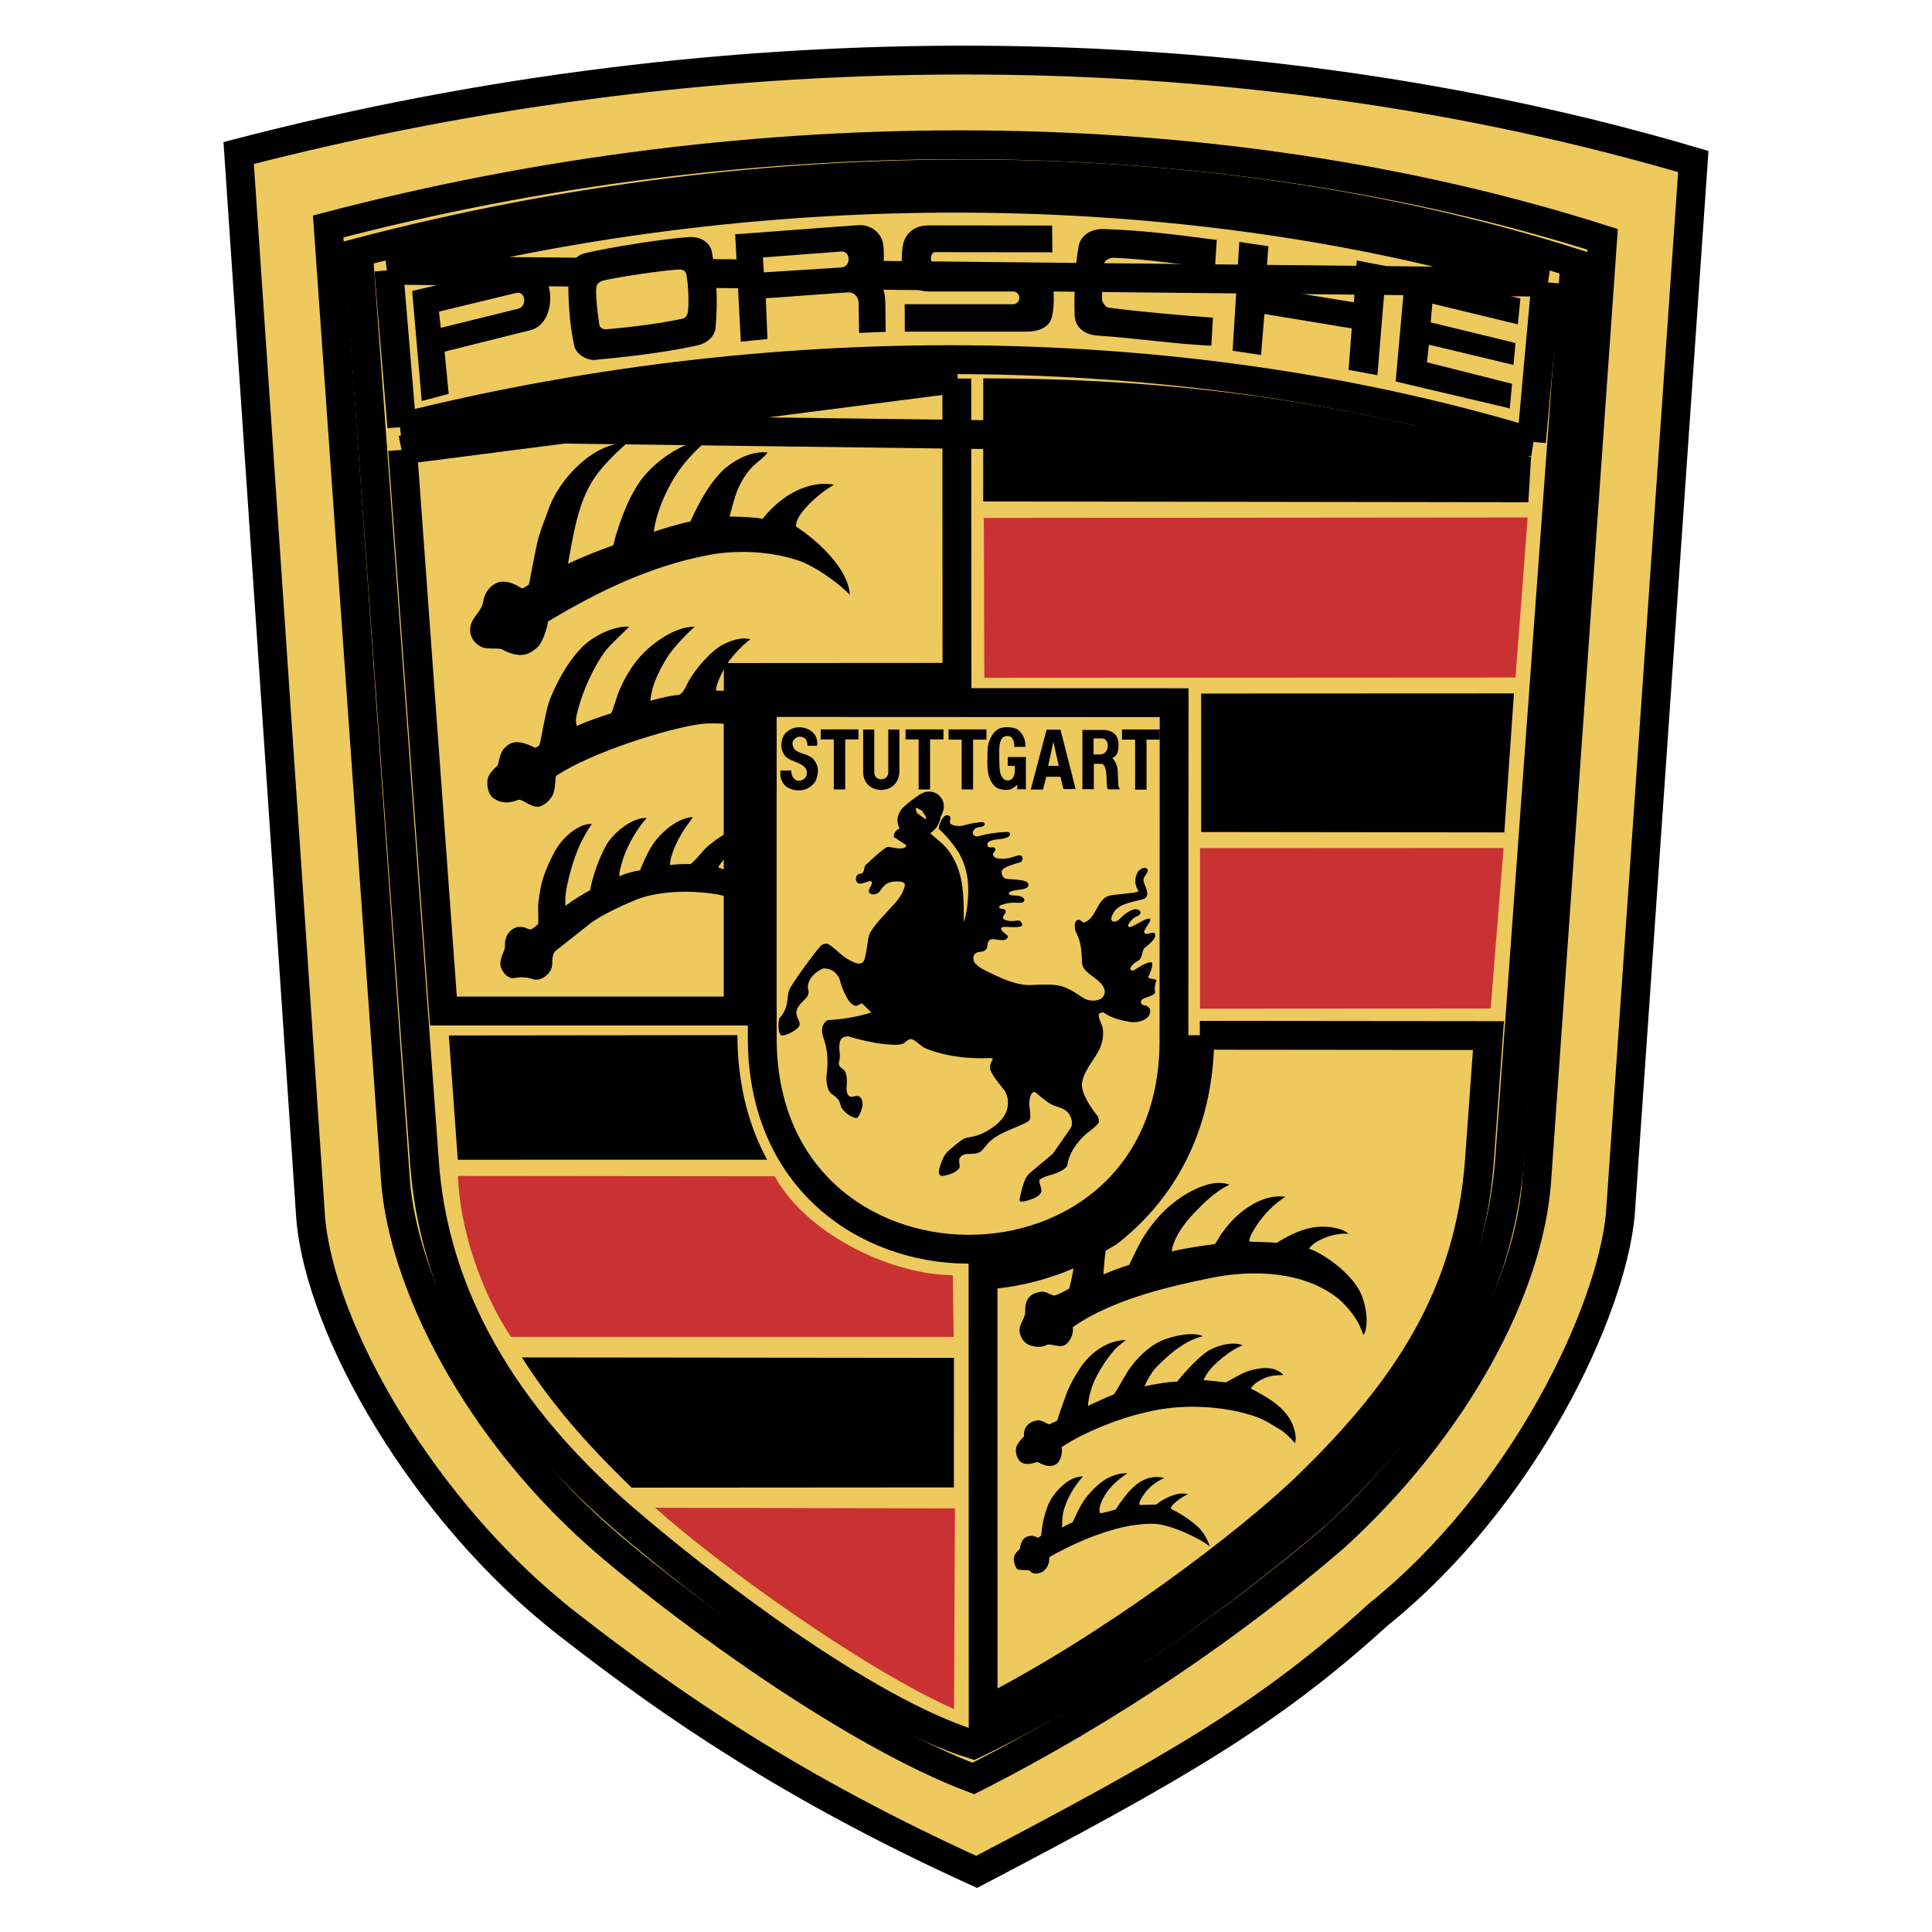 <svg width="67" height="67" viewBox="0 0 67 67" fill="none" xmlns="http://www.w3.org/2000/svg">
<path fill-rule="evenodd" clip-rule="evenodd" d="M47.788 56C44 59.452 40.739 61.312 33.869 64.916C27.474 62.007 23.3 59.14 19.68 56.316C14.678 52.422 11.085 46.098 10.773 42.22L8.277 5.306C25.184 0.912 43.166 1.012 58.722 5.602L56.19 42.141C55.867 45.45 52.907 51.884 47.788 56Z" fill="#EDC95E" stroke="black" stroke-miterlimit="2.613"/>
<path fill-rule="evenodd" clip-rule="evenodd" d="M53.293 40.93L55.578 8.301C42.191 4.037 26.155 3.974 11.381 7.853L13.713 40.909C13.956 44.344 16.431 49.598 21.174 53.624C24.029 56.048 29.622 60.117 33.754 61.676C38.513 59.268 42.84 56.274 46.27 53.319C50.524 49.446 53.035 44.629 53.293 40.93Z" fill="#EDC95E" stroke="black" stroke-miterlimit="2.613"/>
<path fill-rule="evenodd" clip-rule="evenodd" d="M45.721 52.458C42.433 55.293 38.006 58.47 33.753 60.5C29.954 59.324 24.339 54.992 21.638 52.663C16.926 48.595 15.01 44.337 14.72 40.312L12.43 8.757C26.497 5.063 41.852 5.063 54.611 9.127L52.348 40.259C52.021 44.4 50.095 48.358 45.721 52.458Z" fill="#EDC95E" stroke="black" stroke-miterlimit="2.613"/>
<path d="M13.482 9.371L13.936 14.809ZM13.936 14.809C27.365 11.453 41.432 11.79 53.11 15.321ZM53.11 15.321L53.611 9.787ZM53.611 9.787C41.512 6.078 26.822 5.877 13.482 9.371Z" stroke="black" stroke-miterlimit="2.613"/>
<path fill-rule="evenodd" clip-rule="evenodd" d="M46.877 11.389L43.849 10.889L43.732 12.311L42.746 12.164L42.978 8.39L43.986 8.538L43.88 9.987L46.951 10.483L47.051 9.033L48.08 9.229L47.769 13.012L46.767 12.827L46.877 11.389ZM32.26 10.109C31.891 10.109 31.595 10.009 31.4 9.682C31.231 9.413 31.231 8.539 31.4 8.249C31.584 7.911 31.917 7.817 32.191 7.817L36.486 7.822L36.497 8.749L32.434 8.744C32.234 8.744 32.229 9.192 32.45 9.192H35.653C36.027 9.192 36.36 9.419 36.465 9.713C36.581 10.03 36.56 10.747 36.465 11.041C36.376 11.337 36.038 11.5 35.615 11.5H31.379L31.373 10.551H35.146C35.202 10.547 35.254 10.522 35.291 10.481C35.329 10.44 35.35 10.386 35.35 10.33C35.35 10.274 35.329 10.22 35.291 10.179C35.254 10.138 35.202 10.113 35.146 10.109L32.26 10.109ZM29.775 10.486C29.774 10.438 29.764 10.392 29.745 10.349C29.726 10.306 29.698 10.267 29.664 10.234C29.629 10.202 29.589 10.177 29.545 10.16C29.5 10.144 29.453 10.136 29.406 10.138L26.557 10.344L26.615 11.755L25.691 11.85L25.496 8.125L29.739 7.809C30.288 7.767 30.61 8.177 30.636 8.52C30.667 8.926 30.683 9.447 30.366 9.664C30.63 9.859 30.699 10.149 30.704 10.554L30.715 11.508L29.792 11.545L29.775 10.486Z" fill="black"/>
<path fill-rule="evenodd" clip-rule="evenodd" d="M29.169 9.276C29.533 9.255 29.502 8.691 29.169 8.723L26.457 8.928L26.489 9.445L29.169 9.276Z" fill="#EDC95E"/>
<path fill-rule="evenodd" clip-rule="evenodd" d="M20.283 8.781C21.154 8.576 22.937 8.291 23.871 8.223C24.299 8.191 24.631 8.412 24.689 8.745C24.827 9.509 24.911 10.299 24.816 11.359C24.789 11.664 24.526 11.906 24.177 11.98C22.98 12.244 21.634 12.386 20.636 12.481C20.383 12.507 19.982 12.307 19.914 11.991C19.74 11.221 19.676 10.146 19.729 9.408C19.75 9.135 20.004 8.845 20.283 8.781Z" fill="black"/>
<path fill-rule="evenodd" clip-rule="evenodd" d="M23.673 11.052C23.794 11.025 23.847 10.893 23.858 10.799C23.9 10.509 23.863 9.75 23.794 9.497C23.774 9.397 23.689 9.333 23.499 9.349C22.982 9.381 21.616 9.576 20.94 9.723C20.761 9.766 20.692 9.871 20.681 9.966C20.649 10.213 20.724 10.893 20.787 11.272C20.803 11.362 20.919 11.425 21.008 11.42C21.921 11.347 22.998 11.199 23.673 11.052Z" fill="#EDC95E"/>
<path fill-rule="evenodd" clip-rule="evenodd" d="M38.635 8.939C38.435 8.933 38.297 9.055 38.282 9.16C38.234 9.471 38.218 9.871 38.218 10.393C38.218 10.461 38.334 10.651 38.434 10.667C39.342 10.794 41.105 10.952 42.065 11.015L42.007 11.989C40.746 11.932 39.427 11.731 38.06 11.637C37.611 11.605 37.284 11.363 37.268 10.931C37.242 10.219 37.284 9.144 37.411 8.517C37.495 8.133 37.865 7.932 38.282 7.943C39.542 7.99 40.545 8.101 42.197 8.322L42.133 9.292C41.332 9.224 39.812 8.986 38.635 8.939ZM17.987 9.222C19.264 8.921 19.459 11.187 18.393 11.451L15.417 12.194L15.56 13.659L14.626 13.906L14.293 10.091L17.987 9.222Z" fill="black"/>
<path fill-rule="evenodd" clip-rule="evenodd" d="M17.972 10.705C18.278 10.637 18.236 10.089 17.909 10.157L15.223 10.806L15.286 11.369L17.972 10.705Z" fill="#EDC95E"/>
<path fill-rule="evenodd" clip-rule="evenodd" d="M49.551 11.954L49.487 12.565L52.437 13.309L52.358 14.162L48.4 13.23L48.743 9.388L52.727 10.352L52.638 11.248L49.672 10.531L49.614 11.18L52.558 11.896L52.484 12.655L49.551 11.954Z" fill="black"/>
<path d="M25.598 28.695V25.497L25.602 24.148L25.603 23.494L33.186 23.489L33.181 13.129M33.181 13.129C27.281 13.129 20.818 13.687 13.963 15.601ZM13.963 15.601L15.377 35.061H25.598L25.598 28.695" stroke="black" stroke-miterlimit="2.613"/>
<path fill-rule="evenodd" clip-rule="evenodd" d="M25.587 25.185C25.587 25.116 24.747 25.053 24.33 25.105C23.222 25.237 20.452 26.107 19.281 26.913C19.255 26.981 19.259 27.366 19.18 27.545C19.112 27.708 18.938 27.877 18.769 27.951C18.468 28.082 18.12 27.682 17.967 27.74C17.808 27.798 17.471 27.935 17.106 27.677C16.943 27.561 16.859 27.234 16.917 26.992C16.969 26.818 17.117 26.681 17.234 26.57C17.339 26.465 17.265 26.059 17.645 25.817C17.909 25.648 18.273 25.786 18.553 25.933C18.616 25.912 18.658 25.885 18.706 25.843C18.742 25.732 18.8 25.395 18.853 25.131C18.917 24.847 18.938 24.662 19.022 24.399C19.233 23.762 19.74 22.845 20.268 22.365C20.684 21.996 21.333 21.701 21.814 21.733C21.766 21.806 21.17 22.339 20.995 22.576C20.584 23.123 20.204 23.967 20.025 24.683C19.961 24.926 19.961 25.016 20.004 25.174C20.394 24.999 20.9 24.831 21.196 24.736C21.312 24.478 21.375 24.183 21.476 23.946C21.634 23.577 21.735 23.419 21.898 23.161C22.367 22.433 23.36 21.717 24.093 21.733C23.85 21.943 23.343 22.47 23.143 22.786C22.98 23.05 22.827 23.334 22.711 23.63C22.61 23.893 22.579 24.088 22.552 24.304C22.932 24.194 23.307 24.114 23.55 24.099C23.713 24.009 23.766 23.835 23.856 23.672C24.135 23.15 24.684 22.565 25.032 22.375C25.312 22.223 25.724 22.075 26.019 22.17C25.702 22.407 25.37 22.786 25.222 23.013C25.069 23.255 24.821 23.724 24.832 23.946C25.09 23.967 25.427 23.953 25.575 23.916L25.587 25.185Z" fill="black"/>
<path fill-rule="evenodd" clip-rule="evenodd" d="M22.226 16.65C22.627 16.091 23.682 15.249 24.495 15.296C24.052 15.68 23.661 16.107 23.387 16.56C23.027 17.145 22.737 17.878 22.674 18.442C22.943 18.341 23.576 18.162 23.941 18.083C24.262 17.382 24.685 16.608 25.207 16.191C25.582 15.891 26.12 15.633 26.621 15.691C26.505 15.854 26.315 15.981 26.172 16.113C25.914 16.339 25.735 16.645 25.592 16.956C25.486 17.187 25.307 17.883 25.302 17.915C25.666 17.91 26.31 17.951 26.447 17.994C26.874 17.435 27.808 16.624 28.927 16.808C28.442 17.072 27.555 17.841 27.608 18.262C28.336 18.732 29.423 19.717 29.471 20.628C28.974 20.112 28.157 19.601 27.745 19.459C26.758 19.111 25.582 19.063 24.6 19.242C22.553 19.627 20.743 20.512 19.007 21.551C18.965 21.83 18.812 22.252 18.685 22.394C18.559 22.536 18.368 22.673 18.163 22.705C17.904 22.747 17.641 22.642 17.419 22.526C17.276 22.447 16.902 22.547 16.665 22.42C16.501 22.336 16.247 22.099 16.316 21.724C16.374 21.393 16.707 21.192 16.754 20.876C16.823 20.413 17.16 20.212 17.334 20.181C17.524 20.144 17.72 20.207 17.894 20.286C17.967 20.323 18.046 20.386 18.115 20.407C18.184 20.386 18.284 20.302 18.342 20.276C18.358 20.223 18.532 19.259 18.627 18.837C18.722 18.416 18.886 18.057 19.023 17.662C19.434 16.493 20.706 15.312 21.725 15.375C21.672 15.449 21.345 15.686 20.891 16.213C20.157 17.072 19.973 17.984 19.698 19.549C20.263 19.285 20.754 19.096 21.265 18.911C21.387 18.426 21.55 17.952 21.751 17.493C21.883 17.198 22.041 16.908 22.226 16.65Z" fill="black"/>
<path fill-rule="evenodd" clip-rule="evenodd" d="M52.978 17.945L34.119 17.962L34.135 23.505L52.556 23.495L52.978 17.945Z" fill="#CA3132"/>
<path fill-rule="evenodd" clip-rule="evenodd" d="M38.455 42.743C38.323 43.275 38.259 44.171 38.27 44.193C38.592 44.06 38.892 43.944 39.157 43.866C39.177 43.834 39.553 43.017 39.721 42.796C40.117 42.185 40.65 41.663 41.298 41.315C41.705 41.109 42.201 40.92 42.639 41.084C42.064 41.357 41.615 41.853 41.346 42.137C41.098 42.401 40.807 42.79 40.676 43.191C40.654 43.259 40.634 43.402 40.634 43.402C40.902 43.318 41.763 43.191 42.122 43.143C42.164 43.137 42.274 42.901 42.359 42.785C42.465 42.643 42.528 42.553 42.697 42.364C43.13 41.894 43.863 41.394 44.575 41.504C44.185 41.752 43.757 42.147 43.414 42.769C43.367 42.864 43.304 42.996 43.33 43.053C43.435 43.075 43.958 43.064 44.275 43.102C44.639 42.875 45.024 42.674 45.441 42.585C45.91 42.479 46.522 42.564 46.765 42.785C46.48 42.769 46.211 42.822 45.953 42.922C45.805 42.98 45.51 43.117 45.398 43.307C45.678 43.386 46.137 43.686 46.427 43.928C46.627 44.097 46.87 44.339 47.023 44.561C47.409 45.083 47.488 46.02 47.282 46.3C47.224 46.136 47.16 45.973 47.072 45.82C46.886 45.509 46.596 45.172 46.348 44.987C45.151 44.076 43.425 44.029 42.017 44.313C40.807 44.561 38.628 45.014 37.204 46.026C37.24 46.206 37.129 46.505 36.966 46.622C36.75 46.779 36.443 46.563 36.285 46.648C36.069 46.759 35.8 46.689 35.689 46.642C35.499 46.563 35.373 46.368 35.356 46.142C35.341 45.962 35.515 45.746 35.552 45.552C35.568 45.472 35.483 45.083 35.816 44.882C35.879 44.846 36.069 44.777 36.201 44.798C36.333 44.825 36.438 44.909 36.57 44.93C36.749 44.866 36.921 44.783 37.082 44.682C37.188 44.276 37.267 43.807 37.32 43.391L38.455 42.743Z" fill="black"/>
<path d="M51.307 40.223C50.965 44.955 48.722 48.238 45.393 51.48C43.334 53.488 38.502 57.145 34.095 59.378L34.09 44.218C35.14 44.176 36.374 43.86 37.319 43.391L38.45 42.731C40.797 40.88 41.609 38.348 41.609 35.902M51.307 40.224L51.618 35.913L41.609 35.903" stroke="black" stroke-miterlimit="2.613"/>
<path fill-rule="evenodd" clip-rule="evenodd" d="M38.637 48.352C38.795 48.109 38.986 47.755 39.08 47.603C39.412 47.071 39.892 46.675 40.22 46.523C40.668 46.307 41.391 46.18 41.713 46.338C41.359 46.423 41.091 46.586 40.842 46.76C40.589 46.934 40.093 47.387 39.966 47.577C39.824 47.788 39.728 47.977 39.692 48.077C40.092 47.988 40.573 47.914 40.821 47.914C41.001 47.687 41.475 47.145 41.829 46.892C42.114 46.691 42.721 46.491 43.1 46.655C42.736 46.771 42.093 47.276 41.855 47.64C41.802 47.724 41.755 47.814 41.745 47.861C41.94 47.877 42.309 47.914 42.51 47.941C42.53 47.941 43.08 47.603 43.327 47.535C43.65 47.445 44.177 47.33 44.509 47.683C44.267 47.688 44.039 47.709 43.86 47.788C43.602 47.904 43.491 47.988 43.375 48.151C43.881 48.42 44.41 48.7 44.721 49.196C44.831 49.369 45 49.78 44.905 50.049C44.747 49.849 44.53 49.654 44.356 49.553C44.109 49.411 43.929 49.274 43.628 49.158C42.684 48.805 41.449 48.71 40.462 48.842C39.185 49.005 37.618 49.638 36.816 50.186C36.869 50.433 36.748 50.723 36.605 50.791C36.305 50.944 36.015 50.686 35.962 50.702C35.882 50.728 35.639 50.812 35.465 50.739C35.291 50.67 35.181 50.364 35.249 50.169C35.301 50.022 35.513 49.811 35.513 49.811C35.481 49.49 35.692 49.295 35.983 49.257C36.147 49.242 36.263 49.369 36.394 49.395C36.516 49.337 36.6 49.295 36.664 49.263C36.738 48.999 36.848 48.731 36.922 48.509C37.043 48.135 37.223 47.803 37.45 47.456C37.776 46.955 38.358 46.481 39.049 46.47C38.838 46.634 38.716 46.724 38.584 46.887C38.358 47.171 38.183 47.429 38.025 47.735C37.883 48.003 37.751 48.404 37.729 48.757C37.983 48.636 38.373 48.457 38.637 48.352ZM38.535 51.202C38.714 51.129 38.904 51.076 39.094 51.096C38.651 51.381 38.244 51.797 38.133 52.292C38.123 52.345 38.123 52.45 38.17 52.482C38.297 52.45 38.618 52.382 38.703 52.34C38.756 52.23 38.888 52.056 38.978 51.94C39.294 51.518 39.748 51.096 40.375 51.255C39.964 51.438 39.727 51.697 39.547 52.024C39.516 52.082 39.494 52.192 39.536 52.192C39.642 52.192 40.043 52.176 40.101 52.176C40.285 52.013 40.824 51.702 41.194 51.818C41.009 51.905 40.84 52.021 40.693 52.161C40.656 52.203 40.608 52.256 40.598 52.319C40.925 52.482 41.215 52.666 41.484 52.899C41.627 53.02 41.833 53.246 41.959 53.636C41.642 53.362 40.608 52.872 40.044 52.846C39.675 52.83 39.215 52.899 38.983 52.951C38.091 53.151 37.172 53.552 36.387 54C36.392 54.153 36.366 54.338 36.192 54.48C36.075 54.575 35.822 54.622 35.727 54.485C35.675 54.411 35.331 54.49 35.257 54.395C35.257 54.395 35.168 54.258 35.157 54.095C35.147 53.921 35.263 53.816 35.358 53.726C35.384 53.695 35.379 53.4 35.6 53.299C35.737 53.236 35.875 53.257 35.991 53.331C36.039 53.304 36.075 53.278 36.106 53.257C36.133 52.915 36.197 52.598 36.323 52.256C36.498 51.771 37.067 51.181 37.558 51.202C37.226 51.56 36.957 52.056 36.867 52.467C36.841 52.598 36.831 52.856 36.831 52.978C36.948 52.906 37.071 52.844 37.199 52.793C37.252 52.667 37.405 52.351 37.484 52.208C37.686 51.839 38.134 51.365 38.535 51.202Z" fill="black"/>
<path fill-rule="evenodd" clip-rule="evenodd" d="M15.881 40.781C15.944 42.615 16.694 44.828 17.722 46.362H33.072L33.041 44.222C31.067 44.222 28.054 42.921 26.862 40.792L15.881 40.781Z" fill="#CA3132"/>
<path d="M26.434 35.998C26.434 45.747 40.712 45.747 40.712 36.099L40.718 24.369L26.434 24.363V35.998" stroke="black" stroke-miterlimit="2.613"/>
<path fill-rule="evenodd" clip-rule="evenodd" d="M31.032 31.327C31.201 31.143 31.349 30.9 31.381 30.695C31.407 30.526 30.932 30.537 30.758 30.642C30.663 30.7 30.573 30.816 30.499 30.922C30.446 31 30.256 31.064 30.162 30.974C30.061 30.879 30.241 30.716 30.236 30.616C30.236 30.448 29.913 30.7 29.766 30.632C29.666 30.584 29.66 30.432 29.729 30.342C29.766 30.294 29.871 30.316 29.919 30.263C29.967 30.21 29.967 30.131 29.983 30.063C30.004 29.983 30.088 29.947 30.141 29.889C30.341 29.694 30.721 29.362 30.795 29.367C30.969 29.383 31.217 29.473 31.37 29.393C31.401 29.378 31.459 29.326 31.407 29.294L30.995 29.025C30.993 28.982 31.001 28.94 31.017 28.901C31.033 28.862 31.058 28.827 31.09 28.798C31.28 28.63 31.575 28.745 31.823 28.709C31.997 28.682 32.161 28.614 32.288 28.492C32.319 28.619 32.24 28.745 32.24 28.877C32.398 29.025 32.562 29.151 32.715 29.294C33.169 29.747 33.364 30.405 33.396 30.985C33.422 31.254 33.422 31.528 33.422 31.976C33.496 31.786 33.543 31.507 33.559 31.264C33.628 30.548 33.517 29.91 33.111 29.367C32.946 29.139 32.758 28.927 32.551 28.735C32.572 28.525 32.752 28.166 32.921 28.298C33.032 28.382 32.868 28.508 32.984 28.582C33.111 28.662 33.296 28.651 33.375 28.635C33.56 28.588 33.739 28.54 33.907 28.525C33.987 28.519 34.118 28.482 34.145 28.561C34.167 28.614 34.108 28.651 34.05 28.672C33.982 28.693 33.876 28.678 33.818 28.736C33.77 28.783 33.723 28.835 33.739 28.904C33.76 28.983 33.844 29.025 33.928 28.999C34.247 28.911 34.575 28.861 34.905 28.851C35.079 28.851 35.042 28.977 34.958 29.025C34.9 29.056 34.81 29.083 34.752 29.088C34.441 29.125 34.208 29.146 34.245 29.326C34.272 29.447 34.467 29.331 34.509 29.42C34.557 29.515 34.425 29.568 34.436 29.631C34.467 29.831 34.852 29.789 35.032 29.747C35.163 29.715 35.374 29.61 35.438 29.694C35.496 29.768 35.449 29.884 35.374 29.905C35.184 29.958 34.857 30.052 34.767 30.158C34.683 30.258 34.784 30.463 34.884 30.474C35.11 30.5 35.359 30.5 35.538 30.553C35.607 30.574 35.665 30.622 35.665 30.695C35.665 30.775 35.585 30.801 35.523 30.822C35.401 30.859 35.195 30.859 35.084 30.906C35.047 30.922 34.973 30.948 34.984 30.99C35.015 31.07 35.174 31.049 35.306 31.064C35.38 31.07 35.523 31.127 35.523 31.206C35.523 31.291 35.449 31.317 35.316 31.307C35.11 31.291 34.921 31.317 34.831 31.354C34.804 31.364 34.647 31.385 34.651 31.46C34.662 31.549 34.831 31.491 34.873 31.581C34.91 31.665 34.794 31.712 34.783 31.818C34.783 31.86 34.804 31.881 34.847 31.897C34.984 31.955 35.142 31.949 35.279 31.923C35.422 31.897 35.474 32.087 35.438 32.108C35.253 32.208 34.841 32.103 34.746 32.16C34.615 32.245 34.968 32.435 34.957 32.477C34.947 32.524 34.904 32.572 34.873 32.582C34.694 32.651 34.462 32.519 34.33 32.593C34.219 32.661 34.266 32.835 34.198 32.925C34.113 33.036 33.923 32.988 33.839 33.052C33.728 33.13 33.723 33.32 33.844 33.436C33.939 33.526 34.029 33.589 34.151 33.646C34.7 33.921 35.27 34.195 35.802 34.158C36.077 34.142 36.525 34.126 36.773 34.19C37.095 34.269 37.421 34.516 37.591 34.621C37.728 34.706 37.95 34.727 38.124 34.664C38.25 34.621 38.334 34.474 38.309 34.348C38.229 33.926 37.533 33.794 37.522 33.373C37.512 32.888 37.47 32.625 37.311 32.319C37.253 32.203 37.242 31.934 37.38 31.897C37.491 31.871 37.527 32.024 37.617 31.987C38.024 31.828 38.039 31.186 38.462 31.064C38.71 30.996 39.543 30.985 39.475 30.88C39.301 30.632 39.38 30.348 39.475 30.216C39.538 30.132 39.712 30.047 39.781 30.132C39.876 30.242 39.638 30.374 39.655 30.538C39.67 30.69 39.892 30.985 39.723 31.143C39.623 31.238 38.868 31.27 38.646 31.607C38.509 31.812 38.494 31.976 38.657 31.96C38.789 31.945 38.899 31.786 39.02 31.697C39.237 31.539 39.411 31.475 39.533 31.591C39.596 31.649 39.512 31.76 39.396 31.791C39.301 31.823 39.069 32.071 39.132 32.134C39.226 32.234 39.754 31.776 39.886 31.87C39.955 31.923 39.627 32.261 39.686 32.35C39.754 32.461 39.976 32.287 40.045 32.371C40.144 32.498 39.87 32.745 39.712 32.856C39.591 32.935 39.638 33.23 39.464 33.32C39.269 33.414 39.179 33.583 39.2 33.609C39.221 33.651 39.269 33.682 39.343 33.636C39.558 33.498 39.828 33.335 39.939 33.378C40.002 33.404 39.913 33.704 39.833 33.846C39.754 33.989 40.155 33.91 40.097 34.031C40.047 34.142 40.032 34.265 40.055 34.384C40.087 34.548 39.622 34.584 39.58 34.695C39.533 34.822 39.627 34.853 39.675 34.859C39.955 34.901 39.917 35.159 39.807 35.27C39.66 35.418 39.406 35.475 39.184 35.438C38.994 35.407 38.567 35.327 38.314 35.138C38.234 35.08 38.119 35.122 38.102 35.201C38.087 35.291 38.182 35.455 38.224 35.592C38.282 35.797 38.25 36.055 38.182 36.255C38.035 36.671 37.638 37.019 37.527 37.52C37.501 37.652 37.538 37.815 37.591 37.942C37.707 38.215 37.876 38.474 38.066 38.706C38.092 38.78 38.129 38.864 38.098 38.932C38.056 39.038 37.728 39.264 37.633 39.354C37.333 39.633 37.074 39.997 37.016 40.392C36.995 40.533 36.689 40.676 36.483 40.734C36.33 40.776 36.172 40.819 36.045 40.918C36.029 41.034 36.098 41.135 36.113 41.25C36.14 41.45 35.887 41.551 35.691 41.614C35.599 41.65 35.5 41.669 35.401 41.672C35.365 41.672 35.354 41.609 35.359 41.578C35.417 41.303 35.47 41.082 35.575 40.856C35.618 40.771 35.686 40.703 35.755 40.645L36.509 40.013L37.101 39.164C37.153 39.085 37.174 39.017 37.174 38.959C37.174 38.795 37.105 38.643 36.989 38.537C36.842 38.406 36.625 38.385 36.462 38.3C36.251 38.195 35.944 37.899 35.902 37.878C35.786 37.82 35.718 38.031 35.702 38.152C35.676 38.337 35.733 38.511 35.729 38.695C35.729 38.78 35.718 38.827 35.676 38.879C35.18 39.164 34.562 39.269 34.199 39.723C34.135 39.801 34.078 39.886 33.993 39.944C33.786 40.087 33.444 39.923 33.291 40.144C33.222 40.245 33.301 40.376 33.275 40.487C33.259 40.55 33.138 40.634 33.043 40.682C32.916 40.739 32.781 40.772 32.642 40.782C32.489 40.708 32.584 40.492 32.636 40.339C32.689 40.181 32.763 40.024 32.885 39.918C33.064 39.76 33.291 39.56 33.434 39.49C33.555 39.433 33.74 39.433 33.887 39.375C34.043 39.327 34.191 39.256 34.325 39.164C34.542 39.027 34.742 38.858 34.864 38.626C35.001 38.364 34.985 38.011 34.811 37.784C34.653 37.578 34.468 37.378 34.363 37.146C34.304 37.019 34.346 36.846 34.437 36.73C34.431 36.725 34.368 36.682 34.331 36.693C33.576 36.725 32.811 36.641 32.109 36.361C31.925 36.287 31.735 36.05 31.603 36.035C31.481 36.018 31.407 36.171 31.286 36.203C31.091 36.256 30.837 36.224 30.611 36.203C30.347 36.176 29.798 36.06 29.402 35.934C29.339 35.945 29.27 35.955 29.212 35.993C29.128 36.05 29.112 36.176 29.107 36.282C29.096 36.424 29.138 36.556 29.122 36.703C29.117 36.778 29.075 36.857 29.096 36.925C29.117 37.01 29.202 37.047 29.26 37.099C29.355 37.189 29.37 37.373 29.37 37.52C29.37 37.684 29.312 37.9 29.45 38.011C29.534 38.08 29.65 37.989 29.756 38.011C29.872 38.032 29.909 38.174 29.914 38.285C29.92 38.411 29.814 38.68 29.745 38.748C29.698 38.796 29.618 38.759 29.561 38.733C29.408 38.664 29.265 38.553 29.181 38.406C29.144 38.342 29.144 38.264 29.107 38.196C29.049 38.08 28.943 38.011 28.838 37.932C28.712 37.837 28.685 37.664 28.664 37.51C28.648 37.368 28.675 37.23 28.685 37.089C28.712 36.806 28.694 36.522 28.632 36.245C28.585 36.035 28.469 35.824 28.521 35.613C28.548 35.513 28.616 35.418 28.712 35.376C29.223 35.35 29.73 35.265 30.215 35.112L29.899 34.801C29.819 34.801 29.756 34.881 29.677 34.881C29.593 34.881 29.477 34.76 29.445 34.717C29.282 34.475 29.176 34.196 29.102 33.911C29.033 33.801 28.949 33.689 28.822 33.637C28.734 33.599 28.639 33.58 28.543 33.584C28.279 33.7 28.036 33.927 28.015 34.217C28.01 34.291 28.052 34.354 28.041 34.427C28.026 34.554 27.93 34.638 27.841 34.728C27.751 34.817 27.667 34.907 27.63 35.033C27.598 35.139 27.635 35.249 27.682 35.35C27.714 35.418 27.751 35.486 27.725 35.56C27.661 35.734 27.245 35.913 27.123 35.913C27.081 35.913 27.044 35.855 27.029 35.808C26.981 35.65 26.992 35.481 27.023 35.322C27.134 35.202 27.219 35.06 27.266 34.901C27.329 34.691 27.297 34.464 27.398 34.269C27.661 33.822 28.337 32.926 28.469 32.794C28.527 32.736 28.669 32.704 28.728 32.741C29.013 32.925 29.182 33.152 29.456 33.294C29.604 33.368 29.788 33.479 29.92 33.373C30.052 33.268 30.073 32.562 30.158 32.383C30.31 32.07 30.737 31.659 31.032 31.327ZM36.285 26.938L36.169 27.38H35.746L36.295 25.304H36.776L37.303 27.365H36.881L36.776 26.938H36.285ZM35.176 25.901C35.181 25.764 35.139 25.585 35.029 25.542C34.912 25.5 34.791 25.537 34.739 25.616C34.648 25.764 34.648 25.964 34.654 26.269C34.654 26.454 34.659 26.712 34.696 26.833C34.786 27.113 35.023 27.129 35.139 26.955C35.197 26.87 35.197 26.707 35.192 26.56H34.949V26.254H35.577V27.371H35.276V27.218C35.271 27.229 35.139 27.329 35.075 27.361C34.97 27.408 34.77 27.408 34.606 27.339C34.469 27.281 34.338 27.097 34.279 26.86C34.221 26.612 34.247 26.29 34.247 26.016C34.253 25.727 34.405 25.405 34.616 25.284C34.764 25.2 35.039 25.2 35.213 25.263C35.424 25.337 35.587 25.642 35.556 25.9L35.176 25.901ZM28.107 25.335C28.276 25.441 28.366 25.636 28.335 25.863H28.002C28.002 25.652 27.912 25.551 27.733 25.547C27.622 25.541 27.485 25.668 27.485 25.763C27.479 26.041 27.728 26.1 27.896 26.152C28.023 26.189 28.176 26.268 28.25 26.379C28.387 26.579 28.403 26.79 28.292 27.064C28.24 27.195 28.039 27.354 27.87 27.39C27.68 27.433 27.448 27.412 27.258 27.269C27.105 27.153 27.036 26.926 27.068 26.721H27.443C27.443 26.821 27.458 26.895 27.501 26.958C27.532 27.001 27.59 27.069 27.691 27.075C27.731 27.078 27.771 27.072 27.808 27.058C27.845 27.043 27.879 27.021 27.907 26.992C27.934 26.964 27.955 26.929 27.968 26.892C27.981 26.854 27.985 26.814 27.981 26.774C27.96 26.453 27.422 26.431 27.237 26.226C27.015 25.973 27.084 25.567 27.263 25.404C27.511 25.172 27.849 25.172 28.107 25.335ZM38.762 26.709C38.767 26.789 38.773 27.068 38.783 27.247C38.789 27.3 38.841 27.368 38.841 27.373H38.445C38.393 27.373 38.387 27.279 38.382 27.2C38.372 26.989 38.393 26.488 38.187 26.488H37.933V27.368H37.537V25.313H38.25C38.608 25.313 38.788 25.519 38.788 25.798C38.788 25.982 38.783 26.198 38.572 26.288C38.682 26.394 38.746 26.552 38.762 26.709Z" fill="black"/>
<path fill-rule="evenodd" clip-rule="evenodd" d="M38.22 25.609H37.924V26.163H38.14C38.5 26.163 38.494 25.609 38.22 25.609Z" fill="#EDC95E"/>
<path fill-rule="evenodd" clip-rule="evenodd" d="M29.311 27.377H28.915V25.643H28.461V25.296H29.77V25.643H29.311V27.377ZM31.858 27.377V25.643H31.404V25.296H32.718V25.643H32.254V27.377H31.858ZM32.896 25.296H34.21V25.65H33.746V27.378H33.35V25.65H32.896V25.296ZM39.761 25.65V27.384H39.365V25.65H38.91V25.297H40.219V25.65H39.761ZM30.805 26.78V25.3H31.189V26.744C31.189 27.608 29.934 27.608 29.934 26.77V25.3H30.319V26.786C30.319 27.108 30.805 27.108 30.805 26.78Z" fill="black"/>
<path d="M31.694 28.335C31.81 28.235 31.973 28.097 32.163 27.977C32.332 27.866 32.142 28.119 32.132 28.224C32.099 28.509 31.883 28.54 31.646 28.488C31.604 28.477 31.62 28.398 31.694 28.335Z" stroke="black" stroke-miterlimit="2.613"/>
<path fill-rule="evenodd" clip-rule="evenodd" d="M41.616 34.978L51.694 34.972L52.142 29.408L41.616 29.413V34.978ZM33.116 52.309L22.721 52.287C24.863 54.211 29.823 57.81 33.084 59.27L33.116 52.309Z" fill="#CA3132"/>
<path fill-rule="evenodd" clip-rule="evenodd" d="M25.597 30.365V31.256C25.186 30.95 23.276 30.729 22.099 31.187C21.814 31.297 20.886 31.698 20.463 32.03L19.276 32.968C19.16 33.062 19.15 33.268 19.15 33.426C19.15 33.774 18.743 34.038 18.516 33.964C18.332 33.9 18.078 33.864 17.846 33.916C17.598 33.969 17.377 33.658 17.355 33.479C17.324 33.258 17.498 32.968 17.508 32.873C17.519 32.783 17.461 32.43 17.788 32.214C17.936 32.119 18.142 32.124 18.289 32.204C18.332 32.229 18.383 32.236 18.431 32.225C18.484 32.204 18.627 32.077 18.664 32.046C18.68 31.835 18.648 31.503 18.669 31.319C18.717 30.96 18.738 30.755 18.849 30.407C18.944 30.106 19.15 29.669 19.302 29.422C19.577 28.974 20.12 28.541 20.526 28.578C20.368 28.789 20.316 28.9 20.199 29.116C19.983 29.511 19.783 30.165 19.688 30.607C19.624 30.892 19.593 31.113 19.608 31.413C19.92 31.181 20.247 30.992 20.463 30.87C20.567 30.348 20.745 29.842 20.991 29.369C21.254 28.868 21.966 28.325 22.431 28.367C21.993 28.842 21.682 29.5 21.566 29.922C21.518 30.09 21.46 30.285 21.486 30.391C21.66 30.297 22.02 30.202 22.194 30.186C22.31 29.896 22.468 29.548 22.6 29.343C23.011 28.71 23.66 28.325 24.03 28.341C23.74 28.731 23.491 29.084 23.312 29.606C23.259 29.758 23.233 29.922 23.233 30.001C23.46 29.964 23.813 29.964 23.956 29.964C24.341 29.619 24.303 29.524 24.727 29.2C24.991 28.994 25.481 28.715 25.597 28.694V29.317C25.396 29.496 24.99 29.882 24.911 30.083C25.085 30.147 25.434 30.254 25.597 30.365Z" fill="black"/>
<path fill-rule="evenodd" clip-rule="evenodd" d="M36.718 26.56L36.529 25.727L36.35 26.56H36.718Z" fill="#EDC95E"/>
<path fill-rule="evenodd" clip-rule="evenodd" d="M52.502 24.047L41.655 24.052V28.854L52.169 28.867L52.489 24.237L52.502 24.047ZM53.001 17.417L53.097 15.851C46.291 13.751 39.997 13.121 34.099 13.121L34.096 17.39L53.001 17.417ZM26.602 40.218C25.865 38.857 25.574 37.362 25.574 35.898L15.565 35.909L15.876 40.219L26.602 40.218ZM33.08 51.582L33.082 47.09L18.102 47.074C19.074 48.626 20.323 50.051 21.78 51.469C21.82 51.509 21.861 51.549 21.904 51.59L33.08 51.582Z" fill="black"/>
</svg>
